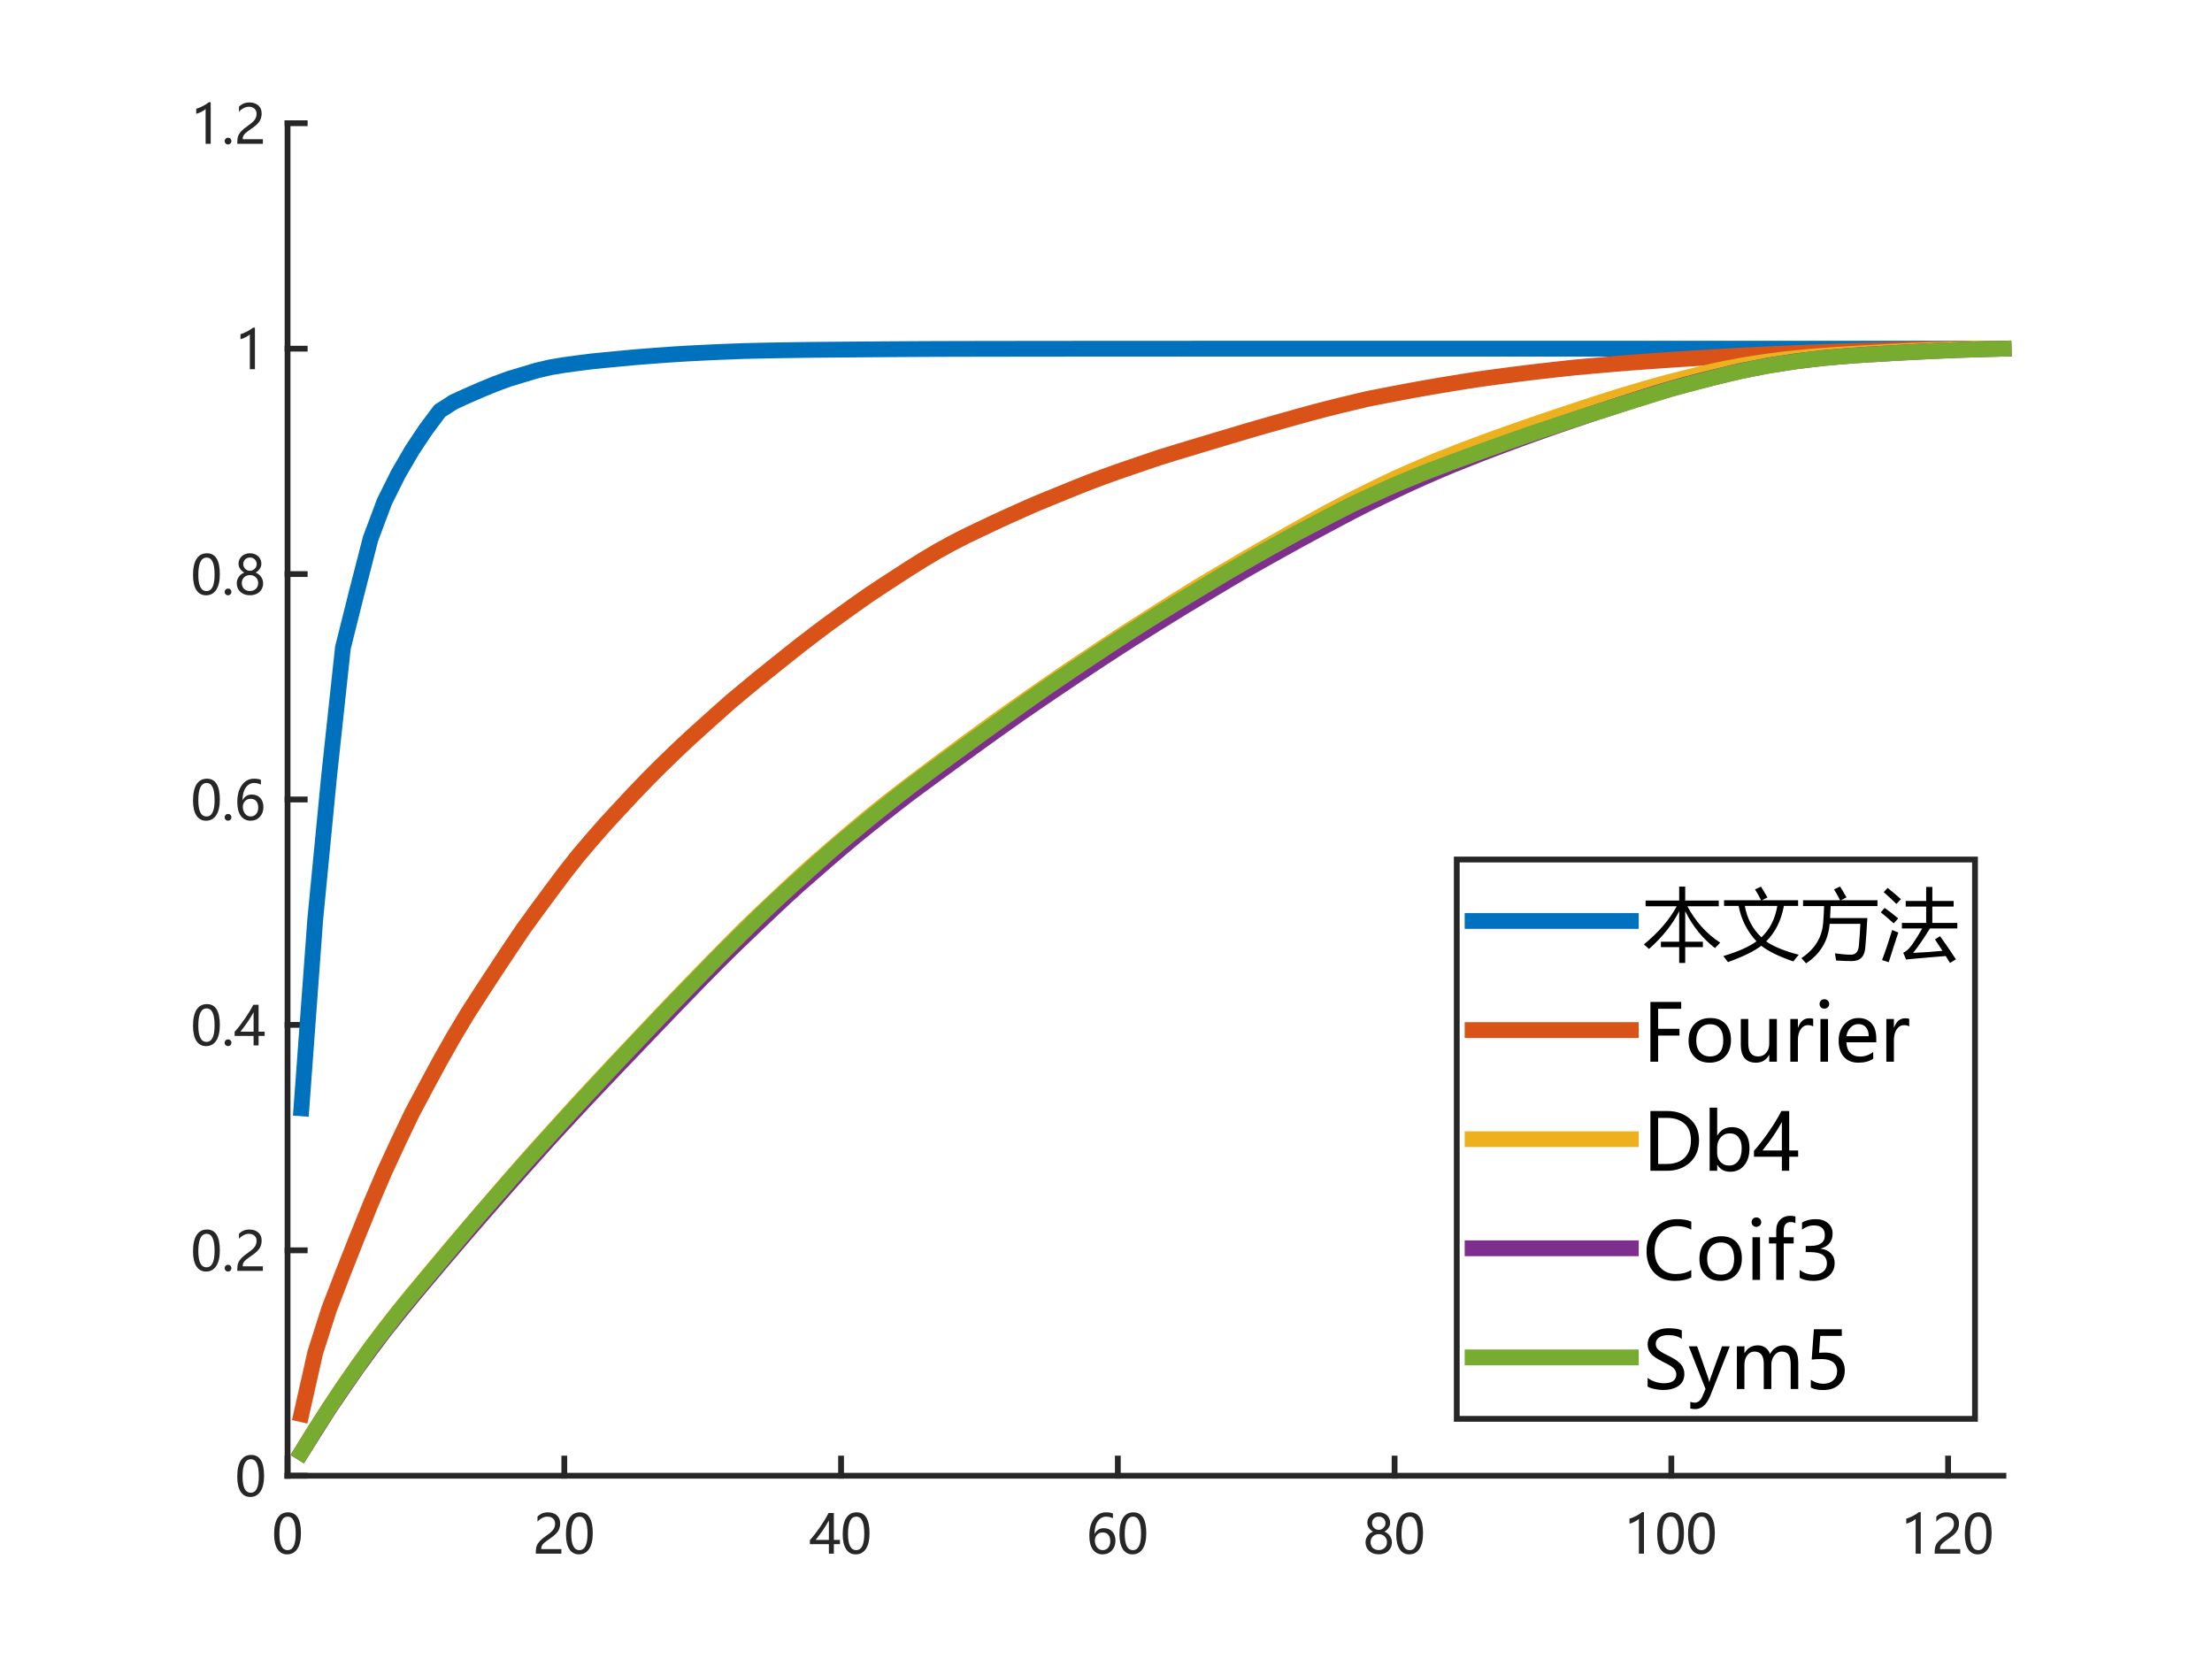 <?xml version="1.0"?>
<!DOCTYPE svg PUBLIC '-//W3C//DTD SVG 1.0//EN'
          'http://www.w3.org/TR/2001/REC-SVG-20010904/DTD/svg10.dtd'>
<svg xmlns:xlink="http://www.w3.org/1999/xlink" style="fill-opacity:1; color-rendering:auto; color-interpolation:auto; text-rendering:auto; stroke:black; stroke-linecap:square; stroke-miterlimit:10; shape-rendering:auto; stroke-opacity:1; fill:black; stroke-dasharray:none; font-weight:normal; stroke-width:1; font-family:'Dialog'; font-style:normal; stroke-linejoin:miter; font-size:12px; stroke-dashoffset:0; image-rendering:auto;" width="700" height="525" xmlns="http://www.w3.org/2000/svg"
><rect width="100%" height="100%" fill="#333333" stroke="none"/><!--Generated by the Batik Graphics2D SVG Generator--><defs id="genericDefs"
  /><g
  ><defs id="defs1"
    ><clipPath clipPathUnits="userSpaceOnUse" id="clipPath1"
      ><path d="M0 0 L700 0 L700 525 L0 525 L0 0 Z"
      /></clipPath
    ></defs
    ><g style="fill:white; stroke:white;"
    ><rect x="0" y="0" width="700" style="clip-path:url(#clipPath1); stroke:none;" height="525"
    /></g
    ><g style="fill:white; text-rendering:optimizeSpeed; color-rendering:optimizeSpeed; image-rendering:optimizeSpeed; shape-rendering:crispEdges; stroke:white; color-interpolation:sRGB;"
    ><rect x="0" width="700" height="525" y="0" style="stroke:none;"
      /><path style="stroke:none;" d="M91 467 L634 467 L634 39 L91 39 Z"
    /></g
    ><g style="fill:rgb(38,38,38); text-rendering:geometricPrecision; image-rendering:optimizeQuality; color-rendering:optimizeQuality; stroke-linejoin:round; stroke:rgb(38,38,38); color-interpolation:linearRGB; stroke-width:1.833;"
    ><line y2="467" style="fill:none;" x1="91" x2="634" y1="467"
      /><line y2="461.57" style="fill:none;" x1="91" x2="91" y1="467"
      /><line y2="461.57" style="fill:none;" x1="178.581" x2="178.581" y1="467"
      /><line y2="461.57" style="fill:none;" x1="266.161" x2="266.161" y1="467"
      /><line y2="461.57" style="fill:none;" x1="353.742" x2="353.742" y1="467"
      /><line y2="461.57" style="fill:none;" x1="441.323" x2="441.323" y1="467"
      /><line y2="461.57" style="fill:none;" x1="528.903" x2="528.903" y1="467"
      /><line y2="461.57" style="fill:none;" x1="616.484" x2="616.484" y1="467"
    /></g
    ><g transform="translate(91,473.667)" style="font-size:16.667px; fill:rgb(38,38,38); text-rendering:geometricPrecision; image-rendering:optimizeQuality; color-rendering:optimizeQuality; font-family:'微软雅黑'; stroke:rgb(38,38,38); color-interpolation:linearRGB;"
    ><path style="stroke:none;" d="M-4.25 11.828 Q-4.25 8.422 -3.117 6.672 Q-1.984 4.922 0.156 4.922 Q4.234 4.922 4.234 11.516 Q4.234 14.766 3.086 16.492 Q1.938 18.219 -0.141 18.219 Q-2.094 18.219 -3.172 16.578 Q-4.25 14.938 -4.25 11.828 ZM-2.578 11.75 Q-2.578 16.875 0.016 16.875 Q2.578 16.875 2.578 11.672 Q2.578 6.281 0.062 6.281 Q-2.578 6.281 -2.578 11.75 Z"
    /></g
    ><g transform="translate(178.581,473.667)" style="font-size:16.667px; fill:rgb(38,38,38); text-rendering:geometricPrecision; image-rendering:optimizeQuality; color-rendering:optimizeQuality; font-family:'微软雅黑'; stroke:rgb(38,38,38); color-interpolation:linearRGB;"
    ><path style="stroke:none;" d="M-2.922 8.516 Q-2.922 7.469 -3.578 6.875 Q-4.234 6.281 -5.359 6.281 Q-6.156 6.281 -6.969 6.688 Q-7.781 7.094 -8.484 7.859 L-8.484 6.281 Q-7.859 5.625 -7.055 5.273 Q-6.25 4.922 -5.172 4.922 Q-3.438 4.922 -2.375 5.859 Q-1.312 6.797 -1.312 8.391 Q-1.312 9.812 -1.961 10.844 Q-2.609 11.875 -4.188 12.969 Q-5.797 14.078 -6.344 14.562 Q-6.891 15.047 -7.102 15.484 Q-7.312 15.922 -7.312 16.562 L-0.922 16.562 L-0.922 18 L-9.016 18 L-9.016 17.359 Q-9.016 16.25 -8.711 15.477 Q-8.406 14.703 -7.711 13.969 Q-7.016 13.234 -5.531 12.203 Q-4.016 11.141 -3.469 10.336 Q-2.922 9.531 -2.922 8.516 ZM0.518 11.828 Q0.518 8.422 1.651 6.672 Q2.783 4.922 4.924 4.922 Q9.002 4.922 9.002 11.516 Q9.002 14.766 7.854 16.492 Q6.705 18.219 4.627 18.219 Q2.674 18.219 1.596 16.578 Q0.518 14.938 0.518 11.828 ZM2.189 11.75 Q2.189 16.875 4.783 16.875 Q7.346 16.875 7.346 11.672 Q7.346 6.281 4.83 6.281 Q2.189 6.281 2.189 11.75 Z"
    /></g
    ><g transform="translate(266.161,473.667)" style="font-size:16.667px; fill:rgb(38,38,38); text-rendering:geometricPrecision; image-rendering:optimizeQuality; color-rendering:optimizeQuality; font-family:'微软雅黑'; stroke:rgb(38,38,38); color-interpolation:linearRGB;"
    ><path style="stroke:none;" d="M-2.281 5.141 L-2.281 13.641 L-0.359 13.641 L-0.359 14.984 L-2.281 14.984 L-2.281 18 L-3.859 18 L-3.859 14.984 L-9.859 14.984 L-9.859 13.703 Q-8.25 11.906 -6.633 9.555 Q-5.016 7.203 -3.969 5.141 L-2.281 5.141 ZM-8.031 13.641 L-3.859 13.641 L-3.859 7.5 Q-4.719 9.062 -5.711 10.516 Q-6.703 11.969 -8.031 13.641 ZM0.518 11.828 Q0.518 8.422 1.651 6.672 Q2.783 4.922 4.924 4.922 Q9.002 4.922 9.002 11.516 Q9.002 14.766 7.854 16.492 Q6.705 18.219 4.627 18.219 Q2.674 18.219 1.596 16.578 Q0.518 14.938 0.518 11.828 ZM2.189 11.75 Q2.189 16.875 4.783 16.875 Q7.346 16.875 7.346 11.672 Q7.346 6.281 4.83 6.281 Q2.189 6.281 2.189 11.75 Z"
    /></g
    ><g transform="translate(353.742,473.667)" style="font-size:16.667px; fill:rgb(38,38,38); text-rendering:geometricPrecision; image-rendering:optimizeQuality; color-rendering:optimizeQuality; font-family:'微软雅黑'; stroke:rgb(38,38,38); color-interpolation:linearRGB;"
    ><path style="stroke:none;" d="M-1.547 6.797 Q-2.547 6.281 -3.656 6.281 Q-5.312 6.281 -6.328 7.734 Q-7.344 9.188 -7.359 11.703 L-7.312 11.703 Q-6.406 9.938 -4.406 9.938 Q-2.734 9.938 -1.742 11.023 Q-0.75 12.109 -0.75 13.906 Q-0.75 15.797 -1.898 17.008 Q-3.047 18.219 -4.828 18.219 Q-6.781 18.219 -7.898 16.688 Q-9.016 15.156 -9.016 12.344 Q-9.016 8.938 -7.555 6.93 Q-6.094 4.922 -3.703 4.922 Q-2.328 4.922 -1.547 5.297 L-1.547 6.797 ZM-7.266 13.797 Q-7.266 15.062 -6.586 15.969 Q-5.906 16.875 -4.781 16.875 Q-3.719 16.875 -3.055 16.094 Q-2.391 15.312 -2.391 14.078 Q-2.391 12.75 -3.023 12.016 Q-3.656 11.281 -4.797 11.281 Q-5.906 11.281 -6.586 12.023 Q-7.266 12.766 -7.266 13.797 ZM0.518 11.828 Q0.518 8.422 1.651 6.672 Q2.783 4.922 4.924 4.922 Q9.002 4.922 9.002 11.516 Q9.002 14.766 7.854 16.492 Q6.705 18.219 4.627 18.219 Q2.674 18.219 1.596 16.578 Q0.518 14.938 0.518 11.828 ZM2.189 11.75 Q2.189 16.875 4.783 16.875 Q7.346 16.875 7.346 11.672 Q7.346 6.281 4.83 6.281 Q2.189 6.281 2.189 11.75 Z"
    /></g
    ><g transform="translate(441.323,473.667)" style="font-size:16.667px; fill:rgb(38,38,38); text-rendering:geometricPrecision; image-rendering:optimizeQuality; color-rendering:optimizeQuality; font-family:'微软雅黑'; stroke:rgb(38,38,38); color-interpolation:linearRGB;"
    ><path style="stroke:none;" d="M-9.188 14.406 Q-9.188 13.297 -8.523 12.359 Q-7.859 11.422 -6.812 11.031 Q-7.656 10.547 -8.141 9.812 Q-8.625 9.078 -8.625 8.219 Q-8.625 7.297 -8.156 6.547 Q-7.688 5.797 -6.859 5.359 Q-6.031 4.922 -5.016 4.922 Q-4 4.922 -3.164 5.352 Q-2.328 5.781 -1.867 6.539 Q-1.406 7.297 -1.406 8.219 Q-1.406 9.062 -1.883 9.805 Q-2.359 10.547 -3.203 11.031 Q-2.156 11.438 -1.5 12.375 Q-0.844 13.312 -0.844 14.406 Q-0.844 15.516 -1.367 16.383 Q-1.891 17.25 -2.852 17.727 Q-3.812 18.203 -5.016 18.203 Q-6.219 18.203 -7.172 17.727 Q-8.125 17.25 -8.656 16.375 Q-9.188 15.5 -9.188 14.406 ZM-7.594 14.344 Q-7.594 15.484 -6.891 16.172 Q-6.188 16.859 -5.016 16.859 Q-3.859 16.859 -3.133 16.156 Q-2.406 15.453 -2.406 14.344 Q-2.406 13.281 -3.141 12.555 Q-3.875 11.828 -5.016 11.828 Q-6.125 11.828 -6.859 12.539 Q-7.594 13.25 -7.594 14.344 ZM-7.125 8.344 Q-7.125 9.203 -6.516 9.828 Q-5.906 10.453 -5.016 10.453 Q-4.141 10.453 -3.508 9.828 Q-2.875 9.203 -2.875 8.344 Q-2.875 7.469 -3.484 6.867 Q-4.094 6.266 -5.016 6.266 Q-5.922 6.266 -6.523 6.859 Q-7.125 7.453 -7.125 8.344 ZM0.518 11.828 Q0.518 8.422 1.651 6.672 Q2.783 4.922 4.924 4.922 Q9.002 4.922 9.002 11.516 Q9.002 14.766 7.854 16.492 Q6.705 18.219 4.627 18.219 Q2.674 18.219 1.596 16.578 Q0.518 14.938 0.518 11.828 ZM2.189 11.75 Q2.189 16.875 4.783 16.875 Q7.346 16.875 7.346 11.672 Q7.346 6.281 4.83 6.281 Q2.189 6.281 2.189 11.75 Z"
    /></g
    ><g transform="translate(528.903,473.667)" style="font-size:16.667px; fill:rgb(38,38,38); text-rendering:geometricPrecision; image-rendering:optimizeQuality; color-rendering:optimizeQuality; font-family:'微软雅黑'; stroke:rgb(38,38,38); color-interpolation:linearRGB;"
    ><path style="stroke:none;" d="M-10.266 18 L-10.266 7 Q-10.656 7.391 -11.562 7.859 Q-12.469 8.328 -13.234 8.516 L-13.234 6.922 Q-12.219 6.641 -11.055 6.023 Q-9.891 5.406 -9.266 4.859 L-8.656 4.859 L-8.656 18 L-10.266 18 ZM-4.482 11.828 Q-4.482 8.422 -3.349 6.672 Q-2.217 4.922 -0.076 4.922 Q4.002 4.922 4.002 11.516 Q4.002 14.766 2.854 16.492 Q1.705 18.219 -0.373 18.219 Q-2.326 18.219 -3.404 16.578 Q-4.482 14.938 -4.482 11.828 ZM-2.811 11.75 Q-2.811 16.875 -0.217 16.875 Q2.346 16.875 2.346 11.672 Q2.346 6.281 -0.17 6.281 Q-2.811 6.281 -2.811 11.75 ZM5.285 11.828 Q5.285 8.422 6.418 6.672 Q7.551 4.922 9.692 4.922 Q13.77 4.922 13.77 11.516 Q13.77 14.766 12.621 16.492 Q11.473 18.219 9.395 18.219 Q7.442 18.219 6.363 16.578 Q5.285 14.938 5.285 11.828 ZM6.957 11.75 Q6.957 16.875 9.551 16.875 Q12.113 16.875 12.113 11.672 Q12.113 6.281 9.598 6.281 Q6.957 6.281 6.957 11.75 Z"
    /></g
    ><g transform="translate(616.484,473.667)" style="font-size:16.667px; fill:rgb(38,38,38); text-rendering:geometricPrecision; image-rendering:optimizeQuality; color-rendering:optimizeQuality; font-family:'微软雅黑'; stroke:rgb(38,38,38); color-interpolation:linearRGB;"
    ><path style="stroke:none;" d="M-10.266 18 L-10.266 7 Q-10.656 7.391 -11.562 7.859 Q-12.469 8.328 -13.234 8.516 L-13.234 6.922 Q-12.219 6.641 -11.055 6.023 Q-9.891 5.406 -9.266 4.859 L-8.656 4.859 L-8.656 18 L-10.266 18 ZM1.846 8.516 Q1.846 7.469 1.19 6.875 Q0.533 6.281 -0.592 6.281 Q-1.389 6.281 -2.201 6.688 Q-3.014 7.094 -3.717 7.859 L-3.717 6.281 Q-3.092 5.625 -2.287 5.273 Q-1.482 4.922 -0.404 4.922 Q1.33 4.922 2.393 5.859 Q3.455 6.797 3.455 8.391 Q3.455 9.812 2.807 10.844 Q2.158 11.875 0.58 12.969 Q-1.029 14.078 -1.576 14.562 Q-2.123 15.047 -2.334 15.484 Q-2.545 15.922 -2.545 16.562 L3.846 16.562 L3.846 18 L-4.248 18 L-4.248 17.359 Q-4.248 16.25 -3.943 15.477 Q-3.639 14.703 -2.943 13.969 Q-2.248 13.234 -0.764 12.203 Q0.752 11.141 1.299 10.336 Q1.846 9.531 1.846 8.516 ZM5.285 11.828 Q5.285 8.422 6.418 6.672 Q7.551 4.922 9.692 4.922 Q13.77 4.922 13.77 11.516 Q13.77 14.766 12.621 16.492 Q11.473 18.219 9.395 18.219 Q7.442 18.219 6.363 16.578 Q5.285 14.938 5.285 11.828 ZM6.957 11.75 Q6.957 16.875 9.551 16.875 Q12.113 16.875 12.113 11.672 Q12.113 6.281 9.598 6.281 Q6.957 6.281 6.957 11.75 Z"
    /></g
    ><g style="fill:rgb(38,38,38); text-rendering:geometricPrecision; image-rendering:optimizeQuality; color-rendering:optimizeQuality; stroke-linejoin:round; stroke:rgb(38,38,38); color-interpolation:linearRGB; stroke-width:1.833;"
    ><line y2="39" style="fill:none;" x1="91" x2="91" y1="467"
      /><line y2="467" style="fill:none;" x1="91" x2="96.43" y1="467"
      /><line y2="395.667" style="fill:none;" x1="91" x2="96.43" y1="395.667"
      /><line y2="324.333" style="fill:none;" x1="91" x2="96.43" y1="324.333"
      /><line y2="253" style="fill:none;" x1="91" x2="96.43" y1="253"
      /><line y2="181.667" style="fill:none;" x1="91" x2="96.43" y1="181.667"
      /><line y2="110.333" style="fill:none;" x1="91" x2="96.43" y1="110.333"
      /><line y2="39" style="fill:none;" x1="91" x2="96.43" y1="39"
    /></g
    ><g transform="translate(84.333,467)" style="font-size:16.667px; fill:rgb(38,38,38); text-rendering:geometricPrecision; image-rendering:optimizeQuality; color-rendering:optimizeQuality; font-family:'微软雅黑'; stroke:rgb(38,38,38); color-interpolation:linearRGB;"
    ><path style="stroke:none;" d="M-9.25 0.328 Q-9.25 -3.078 -8.117 -4.828 Q-6.984 -6.578 -4.844 -6.578 Q-0.766 -6.578 -0.766 0.016 Q-0.766 3.266 -1.914 4.992 Q-3.062 6.719 -5.141 6.719 Q-7.094 6.719 -8.172 5.078 Q-9.25 3.438 -9.25 0.328 ZM-7.578 0.25 Q-7.578 5.375 -4.984 5.375 Q-2.422 5.375 -2.422 0.172 Q-2.422 -5.219 -4.938 -5.219 Q-7.578 -5.219 -7.578 0.25 Z"
    /></g
    ><g transform="translate(84.333,395.667)" style="font-size:16.667px; fill:rgb(38,38,38); text-rendering:geometricPrecision; image-rendering:optimizeQuality; color-rendering:optimizeQuality; font-family:'微软雅黑'; stroke:rgb(38,38,38); color-interpolation:linearRGB;"
    ><path style="stroke:none;" d="M-23.25 0.328 Q-23.25 -3.078 -22.117 -4.828 Q-20.984 -6.578 -18.844 -6.578 Q-14.766 -6.578 -14.766 0.016 Q-14.766 3.266 -15.914 4.992 Q-17.062 6.719 -19.141 6.719 Q-21.094 6.719 -22.172 5.078 Q-23.25 3.438 -23.25 0.328 ZM-21.578 0.25 Q-21.578 5.375 -18.984 5.375 Q-16.422 5.375 -16.422 0.172 Q-16.422 -5.219 -18.938 -5.219 Q-21.578 -5.219 -21.578 0.25 ZM-13.248 5.641 Q-13.248 5.203 -12.935 4.891 Q-12.623 4.578 -12.17 4.578 Q-11.701 4.578 -11.396 4.891 Q-11.092 5.203 -11.092 5.641 Q-11.092 6.078 -11.396 6.391 Q-11.701 6.703 -12.185 6.703 Q-12.639 6.703 -12.943 6.391 Q-13.248 6.078 -13.248 5.641 ZM-3.145 -2.984 Q-3.145 -4.031 -3.801 -4.625 Q-4.457 -5.219 -5.582 -5.219 Q-6.379 -5.219 -7.192 -4.812 Q-8.004 -4.406 -8.707 -3.641 L-8.707 -5.219 Q-8.082 -5.875 -7.277 -6.227 Q-6.473 -6.578 -5.395 -6.578 Q-3.66 -6.578 -2.598 -5.641 Q-1.535 -4.703 -1.535 -3.109 Q-1.535 -1.688 -2.184 -0.656 Q-2.832 0.375 -4.41 1.469 Q-6.02 2.578 -6.567 3.062 Q-7.113 3.547 -7.324 3.984 Q-7.535 4.422 -7.535 5.062 L-1.145 5.062 L-1.145 6.5 L-9.238 6.5 L-9.238 5.859 Q-9.238 4.75 -8.934 3.977 Q-8.629 3.203 -7.934 2.469 Q-7.238 1.734 -5.754 0.703 Q-4.238 -0.359 -3.692 -1.164 Q-3.145 -1.969 -3.145 -2.984 Z"
    /></g
    ><g transform="translate(84.333,324.333)" style="font-size:16.667px; fill:rgb(38,38,38); text-rendering:geometricPrecision; image-rendering:optimizeQuality; color-rendering:optimizeQuality; font-family:'微软雅黑'; stroke:rgb(38,38,38); color-interpolation:linearRGB;"
    ><path style="stroke:none;" d="M-23.25 0.328 Q-23.25 -3.078 -22.117 -4.828 Q-20.984 -6.578 -18.844 -6.578 Q-14.766 -6.578 -14.766 0.016 Q-14.766 3.266 -15.914 4.992 Q-17.062 6.719 -19.141 6.719 Q-21.094 6.719 -22.172 5.078 Q-23.25 3.438 -23.25 0.328 ZM-21.578 0.25 Q-21.578 5.375 -18.984 5.375 Q-16.422 5.375 -16.422 0.172 Q-16.422 -5.219 -18.938 -5.219 Q-21.578 -5.219 -21.578 0.25 ZM-13.248 5.641 Q-13.248 5.203 -12.935 4.891 Q-12.623 4.578 -12.17 4.578 Q-11.701 4.578 -11.396 4.891 Q-11.092 5.203 -11.092 5.641 Q-11.092 6.078 -11.396 6.391 Q-11.701 6.703 -12.185 6.703 Q-12.639 6.703 -12.943 6.391 Q-13.248 6.078 -13.248 5.641 ZM-2.504 -6.359 L-2.504 2.141 L-0.582 2.141 L-0.582 3.484 L-2.504 3.484 L-2.504 6.5 L-4.082 6.5 L-4.082 3.484 L-10.082 3.484 L-10.082 2.203 Q-8.473 0.406 -6.856 -1.945 Q-5.238 -4.297 -4.192 -6.359 L-2.504 -6.359 ZM-8.254 2.141 L-4.082 2.141 L-4.082 -4 Q-4.942 -2.438 -5.934 -0.984 Q-6.926 0.469 -8.254 2.141 Z"
    /></g
    ><g transform="translate(84.333,253)" style="font-size:16.667px; fill:rgb(38,38,38); text-rendering:geometricPrecision; image-rendering:optimizeQuality; color-rendering:optimizeQuality; font-family:'微软雅黑'; stroke:rgb(38,38,38); color-interpolation:linearRGB;"
    ><path style="stroke:none;" d="M-23.25 0.328 Q-23.25 -3.078 -22.117 -4.828 Q-20.984 -6.578 -18.844 -6.578 Q-14.766 -6.578 -14.766 0.016 Q-14.766 3.266 -15.914 4.992 Q-17.062 6.719 -19.141 6.719 Q-21.094 6.719 -22.172 5.078 Q-23.25 3.438 -23.25 0.328 ZM-21.578 0.25 Q-21.578 5.375 -18.984 5.375 Q-16.422 5.375 -16.422 0.172 Q-16.422 -5.219 -18.938 -5.219 Q-21.578 -5.219 -21.578 0.25 ZM-13.248 5.641 Q-13.248 5.203 -12.935 4.891 Q-12.623 4.578 -12.17 4.578 Q-11.701 4.578 -11.396 4.891 Q-11.092 5.203 -11.092 5.641 Q-11.092 6.078 -11.396 6.391 Q-11.701 6.703 -12.185 6.703 Q-12.639 6.703 -12.943 6.391 Q-13.248 6.078 -13.248 5.641 ZM-1.77 -4.703 Q-2.77 -5.219 -3.879 -5.219 Q-5.535 -5.219 -6.551 -3.766 Q-7.567 -2.312 -7.582 0.203 L-7.535 0.203 Q-6.629 -1.562 -4.629 -1.562 Q-2.957 -1.562 -1.965 -0.477 Q-0.973 0.609 -0.973 2.406 Q-0.973 4.297 -2.121 5.508 Q-3.27 6.719 -5.051 6.719 Q-7.004 6.719 -8.121 5.188 Q-9.238 3.656 -9.238 0.844 Q-9.238 -2.562 -7.777 -4.57 Q-6.317 -6.578 -3.926 -6.578 Q-2.551 -6.578 -1.77 -6.203 L-1.77 -4.703 ZM-7.488 2.297 Q-7.488 3.562 -6.809 4.469 Q-6.129 5.375 -5.004 5.375 Q-3.942 5.375 -3.277 4.594 Q-2.613 3.812 -2.613 2.578 Q-2.613 1.25 -3.246 0.516 Q-3.879 -0.219 -5.02 -0.219 Q-6.129 -0.219 -6.809 0.523 Q-7.488 1.266 -7.488 2.297 Z"
    /></g
    ><g transform="translate(84.333,181.667)" style="font-size:16.667px; fill:rgb(38,38,38); text-rendering:geometricPrecision; image-rendering:optimizeQuality; color-rendering:optimizeQuality; font-family:'微软雅黑'; stroke:rgb(38,38,38); color-interpolation:linearRGB;"
    ><path style="stroke:none;" d="M-23.25 0.328 Q-23.25 -3.078 -22.117 -4.828 Q-20.984 -6.578 -18.844 -6.578 Q-14.766 -6.578 -14.766 0.016 Q-14.766 3.266 -15.914 4.992 Q-17.062 6.719 -19.141 6.719 Q-21.094 6.719 -22.172 5.078 Q-23.25 3.438 -23.25 0.328 ZM-21.578 0.25 Q-21.578 5.375 -18.984 5.375 Q-16.422 5.375 -16.422 0.172 Q-16.422 -5.219 -18.938 -5.219 Q-21.578 -5.219 -21.578 0.25 ZM-13.248 5.641 Q-13.248 5.203 -12.935 4.891 Q-12.623 4.578 -12.17 4.578 Q-11.701 4.578 -11.396 4.891 Q-11.092 5.203 -11.092 5.641 Q-11.092 6.078 -11.396 6.391 Q-11.701 6.703 -12.185 6.703 Q-12.639 6.703 -12.943 6.391 Q-13.248 6.078 -13.248 5.641 ZM-9.41 2.906 Q-9.41 1.797 -8.746 0.859 Q-8.082 -0.078 -7.035 -0.469 Q-7.879 -0.953 -8.363 -1.688 Q-8.848 -2.422 -8.848 -3.281 Q-8.848 -4.203 -8.379 -4.953 Q-7.91 -5.703 -7.082 -6.141 Q-6.254 -6.578 -5.238 -6.578 Q-4.223 -6.578 -3.387 -6.148 Q-2.551 -5.719 -2.09 -4.961 Q-1.629 -4.203 -1.629 -3.281 Q-1.629 -2.438 -2.106 -1.695 Q-2.582 -0.953 -3.426 -0.469 Q-2.379 -0.062 -1.723 0.875 Q-1.067 1.812 -1.067 2.906 Q-1.067 4.016 -1.59 4.883 Q-2.113 5.75 -3.074 6.227 Q-4.035 6.703 -5.238 6.703 Q-6.442 6.703 -7.395 6.227 Q-8.348 5.75 -8.879 4.875 Q-9.41 4 -9.41 2.906 ZM-7.817 2.844 Q-7.817 3.984 -7.113 4.672 Q-6.41 5.359 -5.238 5.359 Q-4.082 5.359 -3.356 4.656 Q-2.629 3.953 -2.629 2.844 Q-2.629 1.781 -3.363 1.055 Q-4.098 0.328 -5.238 0.328 Q-6.348 0.328 -7.082 1.039 Q-7.817 1.75 -7.817 2.844 ZM-7.348 -3.156 Q-7.348 -2.297 -6.738 -1.672 Q-6.129 -1.047 -5.238 -1.047 Q-4.363 -1.047 -3.731 -1.672 Q-3.098 -2.297 -3.098 -3.156 Q-3.098 -4.031 -3.707 -4.633 Q-4.317 -5.234 -5.238 -5.234 Q-6.145 -5.234 -6.746 -4.641 Q-7.348 -4.047 -7.348 -3.156 Z"
    /></g
    ><g transform="translate(84.333,110.333)" style="font-size:16.667px; fill:rgb(38,38,38); text-rendering:geometricPrecision; image-rendering:optimizeQuality; color-rendering:optimizeQuality; font-family:'微软雅黑'; stroke:rgb(38,38,38); color-interpolation:linearRGB;"
    ><path style="stroke:none;" d="M-5.266 6.5 L-5.266 -4.5 Q-5.656 -4.109 -6.562 -3.641 Q-7.469 -3.172 -8.234 -2.984 L-8.234 -4.578 Q-7.219 -4.859 -6.055 -5.477 Q-4.891 -6.094 -4.266 -6.641 L-3.656 -6.641 L-3.656 6.5 L-5.266 6.5 Z"
    /></g
    ><g transform="translate(84.333,39)" style="font-size:16.667px; fill:rgb(38,38,38); text-rendering:geometricPrecision; image-rendering:optimizeQuality; color-rendering:optimizeQuality; font-family:'微软雅黑'; stroke:rgb(38,38,38); color-interpolation:linearRGB;"
    ><path style="stroke:none;" d="M-19.266 6.5 L-19.266 -4.5 Q-19.656 -4.109 -20.562 -3.641 Q-21.469 -3.172 -22.234 -2.984 L-22.234 -4.578 Q-21.219 -4.859 -20.055 -5.477 Q-18.891 -6.094 -18.266 -6.641 L-17.656 -6.641 L-17.656 6.5 L-19.266 6.5 ZM-13.248 5.641 Q-13.248 5.203 -12.935 4.891 Q-12.623 4.578 -12.17 4.578 Q-11.701 4.578 -11.396 4.891 Q-11.092 5.203 -11.092 5.641 Q-11.092 6.078 -11.396 6.391 Q-11.701 6.703 -12.185 6.703 Q-12.639 6.703 -12.943 6.391 Q-13.248 6.078 -13.248 5.641 ZM-3.145 -2.984 Q-3.145 -4.031 -3.801 -4.625 Q-4.457 -5.219 -5.582 -5.219 Q-6.379 -5.219 -7.192 -4.812 Q-8.004 -4.406 -8.707 -3.641 L-8.707 -5.219 Q-8.082 -5.875 -7.277 -6.227 Q-6.473 -6.578 -5.395 -6.578 Q-3.66 -6.578 -2.598 -5.641 Q-1.535 -4.703 -1.535 -3.109 Q-1.535 -1.688 -2.184 -0.656 Q-2.832 0.375 -4.41 1.469 Q-6.02 2.578 -6.567 3.062 Q-7.113 3.547 -7.324 3.984 Q-7.535 4.422 -7.535 5.062 L-1.145 5.062 L-1.145 6.5 L-9.238 6.5 L-9.238 5.859 Q-9.238 4.75 -8.934 3.977 Q-8.629 3.203 -7.934 2.469 Q-7.238 1.734 -5.754 0.703 Q-4.238 -0.359 -3.692 -1.164 Q-3.145 -1.969 -3.145 -2.984 Z"
    /></g
    ><g style="stroke-linecap:butt; fill:rgb(0,114,189); text-rendering:geometricPrecision; image-rendering:optimizeQuality; color-rendering:optimizeQuality; stroke-linejoin:round; stroke:rgb(0,114,189); color-interpolation:linearRGB; stroke-width:5;"
    ><path d="M95.379 350.732 L99.758 290.968 L104.137 245.691 L108.516 204.986 L112.895 187.478 L117.274 170.454 L121.653 158.765 L126.032 149.967 L130.411 142.451 L134.79 135.863 L139.169 130.025 L143.548 127.207 L147.927 125.208 L152.306 123.301 L156.685 121.506 L161.065 119.895 L165.444 118.57 L169.823 117.258 L174.202 116.231 L178.581 115.501 L182.96 114.913 L187.339 114.356 L191.718 113.924 L196.097 113.507 L200.476 113.097 L204.855 112.744 L209.234 112.419 L213.613 112.107 L217.992 111.85 L222.371 111.625 L226.75 111.419 L231.129 111.251 L235.508 111.083 L239.887 110.986 L244.266 110.895 L248.645 110.822 L253.024 110.763 L257.403 110.707 L261.782 110.669 L266.161 110.632 L270.54 110.596 L274.919 110.563 L279.298 110.531 L283.677 110.499 L288.057 110.474 L292.435 110.449 L296.815 110.43 L301.193 110.418 L305.573 110.408 L309.952 110.401 L314.331 110.395 L318.71 110.388 L323.089 110.382 L327.468 110.377 L331.847 110.372 L336.226 110.368 L340.605 110.365 L344.984 110.363 L349.363 110.36 L353.742 110.358 L358.121 110.355 L362.5 110.353 L366.879 110.351 L371.258 110.349 L375.637 110.347 L380.016 110.346 L384.395 110.344 L388.774 110.343 L393.153 110.341 L397.532 110.34 L401.911 110.338 L406.29 110.337 L410.669 110.336 L415.048 110.335 L419.427 110.335 L423.807 110.334 L428.185 110.334 L432.565 110.334 L436.943 110.334 L441.323 110.334 L445.702 110.334 L450.081 110.334 L454.46 110.334 L458.839 110.334 L463.218 110.334 L467.597 110.333 L471.976 110.333 L476.355 110.333 L480.734 110.333 L485.113 110.333 L489.492 110.333 L493.871 110.333 L498.25 110.333 L502.629 110.333 L507.008 110.333 L511.387 110.333 L515.766 110.333 L520.145 110.333 L524.524 110.333 L528.903 110.333 L533.282 110.333 L537.661 110.333 L542.04 110.333 L546.419 110.333 L550.798 110.333 L555.177 110.333 L559.557 110.333 L563.936 110.333 L568.314 110.333 L572.693 110.333 L577.073 110.333 L581.452 110.333 L585.831 110.333 L590.21 110.333 L594.589 110.333 L598.968 110.333 L603.347 110.333 L607.726 110.333 L612.105 110.333 L616.484 110.333 L620.863 110.333 L625.242 110.333 L629.621 110.333 L634 110.333" style="fill:none; fill-rule:evenodd;"
      /><path d="M95.379 447.506 L99.758 428.069 L104.137 414.322 L108.516 402.925 L112.895 391.864 L117.274 381.073 L121.653 370.841 L126.032 361.373 L130.411 352.217 L134.79 343.982 L139.169 335.86 L143.548 328.125 L147.927 320.816 L152.306 314.004 L156.685 307.318 L161.065 300.699 L165.444 294.181 L169.823 288.141 L174.202 282.213 L178.581 276.362 L182.96 270.798 L187.339 265.648 L191.718 260.666 L196.097 255.92 L200.476 251.224 L204.855 246.661 L209.234 242.27 L213.613 238.029 L217.992 233.908 L222.371 229.934 L226.75 226.016 L231.129 222.118 L235.508 218.459 L239.887 214.832 L244.266 211.313 L248.645 207.812 L253.024 204.327 L257.403 200.969 L261.782 197.675 L266.161 194.503 L270.54 191.357 L274.919 188.279 L279.298 185.366 L283.677 182.519 L288.057 179.682 L292.435 176.956 L296.815 174.355 L301.193 171.949 L305.573 169.696 L309.952 167.597 L314.331 165.519 L318.71 163.498 L323.089 161.531 L327.468 159.594 L331.847 157.786 L336.226 155.999 L340.605 154.217 L344.984 152.483 L349.363 150.851 L353.742 149.276 L358.121 147.773 L362.5 146.277 L366.879 144.781 L371.258 143.435 L375.637 142.105 L380.016 140.785 L384.395 139.465 L388.774 138.156 L393.153 136.853 L397.532 135.551 L401.911 134.31 L406.29 133.074 L410.669 131.841 L415.048 130.632 L419.427 129.484 L423.807 128.384 L428.185 127.33 L432.565 126.289 L436.943 125.424 L441.323 124.572 L445.702 123.746 L450.081 122.952 L454.46 122.186 L458.839 121.458 L463.218 120.744 L467.597 120.064 L471.976 119.459 L476.355 118.873 L480.734 118.308 L485.113 117.77 L489.492 117.266 L493.871 116.777 L498.25 116.299 L502.629 115.9 L507.008 115.512 L511.387 115.136 L515.766 114.789 L520.145 114.465 L524.524 114.147 L528.903 113.85 L533.282 113.569 L537.661 113.293 L542.04 113.022 L546.419 112.777 L550.798 112.535 L555.177 112.319 L559.557 112.107 L563.936 111.916 L568.314 111.727 L572.693 111.546 L577.073 111.379 L581.452 111.229 L585.831 111.085 L590.21 110.945 L594.589 110.832 L598.968 110.729 L603.347 110.634 L607.726 110.541 L612.105 110.477 L616.484 110.422 L620.863 110.374 L625.242 110.353 L629.621 110.341 L634 110.333" style="fill:none; fill-rule:evenodd; stroke:rgb(217,83,25);"
      /><path d="M95.379 459.568 L99.758 452.472 L104.137 445.56 L108.516 439.028 L112.895 432.605 L117.274 426.601 L121.653 420.668 L126.032 415.147 L130.411 409.689 L134.79 404.412 L139.169 399.179 L143.548 393.979 L147.927 388.845 L152.306 383.727 L156.685 378.63 L161.065 373.538 L165.444 368.543 L169.823 363.572 L174.202 358.72 L178.581 353.876 L182.96 349.053 L187.339 344.337 L191.718 339.646 L196.097 334.962 L200.476 330.321 L204.855 325.683 L209.234 321.049 L213.613 316.458 L217.992 311.911 L222.371 307.419 L226.75 302.935 L231.129 298.48 L235.508 294.097 L239.887 289.869 L244.266 285.735 L248.645 281.619 L253.024 277.534 L257.403 273.583 L261.782 269.774 L266.161 265.99 L270.54 262.287 L274.919 258.634 L279.298 255.086 L283.677 251.646 L288.057 248.29 L292.435 244.983 L296.815 241.69 L301.193 238.446 L305.573 235.21 L309.952 232.005 L314.331 228.827 L318.71 225.7 L323.089 222.597 L327.468 219.536 L331.847 216.496 L336.226 213.477 L340.605 210.53 L344.984 207.599 L349.363 204.672 L353.742 201.782 L358.121 198.941 L362.5 196.149 L366.879 193.363 L371.258 190.59 L375.637 187.838 L380.016 185.156 L384.395 182.549 L388.774 179.972 L393.153 177.396 L397.532 174.858 L401.911 172.367 L406.29 169.878 L410.669 167.41 L415.048 164.953 L419.427 162.526 L423.807 160.199 L428.185 157.922 L432.565 155.739 L436.943 153.581 L441.323 151.489 L445.702 149.544 L450.081 147.651 L454.46 145.799 L458.839 144.07 L463.218 142.348 L467.597 140.71 L471.976 139.099 L476.355 137.525 L480.734 135.989 L485.113 134.459 L489.492 132.965 L493.871 131.489 L498.25 130.03 L502.629 128.586 L507.008 127.16 L511.387 125.762 L515.766 124.447 L520.145 123.14 L524.524 121.892 L528.903 120.727 L533.282 119.612 L537.661 118.524 L542.04 117.499 L546.419 116.586 L550.798 115.764 L555.177 115.032 L559.557 114.388 L563.936 113.825 L568.314 113.341 L572.693 112.923 L577.073 112.578 L581.452 112.272 L585.831 112.014 L590.21 111.764 L594.589 111.526 L598.968 111.291 L603.347 111.079 L607.726 110.89 L612.105 110.723 L616.484 110.582 L620.863 110.454 L625.242 110.334 L629.621 110.333 L634 110.333" style="fill:none; fill-rule:evenodd; stroke:rgb(237,177,32);"
      /><path d="M95.379 459.651 L99.758 452.695 L104.137 445.821 L108.516 439.36 L112.895 433.041 L117.274 427.064 L121.653 421.256 L126.032 415.751 L130.411 410.408 L134.79 405.193 L139.169 399.995 L143.548 394.866 L147.927 389.753 L152.306 384.709 L156.685 379.704 L161.065 374.703 L165.444 369.77 L169.823 364.885 L174.202 360.01 L178.581 355.279 L182.96 350.552 L187.339 345.88 L191.718 341.268 L196.097 336.67 L200.476 332.087 L204.855 327.507 L209.234 322.935 L213.613 318.365 L217.992 313.842 L222.371 309.332 L226.75 304.903 L231.129 300.55 L235.508 296.297 L239.887 292.128 L244.266 287.96 L248.645 283.847 L253.024 279.882 L257.403 276.051 L261.782 272.23 L266.161 268.475 L270.54 264.777 L274.919 261.241 L279.298 257.761 L283.677 254.32 L288.057 250.959 L292.435 247.717 L296.815 244.511 L301.193 241.32 L305.573 238.133 L309.952 234.954 L314.331 231.809 L318.71 228.698 L323.089 225.599 L327.468 222.589 L331.847 219.605 L336.226 216.651 L340.605 213.71 L344.984 210.789 L349.363 207.902 L353.742 205.057 L358.121 202.238 L362.5 199.487 L366.879 196.75 L371.258 194.059 L375.637 191.372 L380.016 188.744 L384.395 186.125 L388.774 183.513 L393.153 180.927 L397.532 178.428 L401.911 175.969 L406.29 173.528 L410.669 171.103 L415.048 168.731 L419.427 166.371 L423.807 164.034 L428.185 161.741 L432.565 159.494 L436.943 157.375 L441.323 155.277 L445.702 153.222 L450.081 151.243 L454.46 149.329 L458.839 147.464 L463.218 145.706 L467.597 143.962 L471.976 142.27 L476.355 140.627 L480.734 139.012 L485.113 137.414 L489.492 135.855 L493.871 134.323 L498.25 132.833 L502.629 131.349 L507.008 129.899 L511.387 128.478 L515.766 127.061 L520.145 125.654 L524.524 124.274 L528.903 122.98 L533.282 121.746 L537.661 120.594 L542.04 119.504 L546.419 118.439 L550.798 117.401 L555.177 116.543 L559.557 115.685 L563.936 115.004 L568.314 114.327 L572.693 113.808 L577.073 113.294 L581.452 112.911 L585.831 112.539 L590.21 112.259 L594.589 112.001 L598.968 111.746 L603.347 111.502 L607.726 111.279 L612.105 111.067 L616.484 110.888 L620.863 110.716 L625.242 110.583 L629.621 110.451 L634 110.333" style="fill:none; fill-rule:evenodd; stroke:rgb(126,47,142);"
      /><path d="M95.379 459.615 L99.758 452.469 L104.137 445.698 L108.516 439.012 L112.895 432.81 L117.274 426.611 L121.653 420.891 L126.032 415.189 L130.411 409.88 L134.79 404.63 L139.169 399.38 L143.548 394.149 L147.927 388.933 L152.306 383.803 L156.685 378.763 L161.065 373.75 L165.444 368.761 L169.823 363.885 L174.202 359.032 L178.581 354.211 L182.96 349.417 L187.339 344.69 L191.718 339.973 L196.097 335.285 L200.476 330.651 L204.855 326.034 L209.234 321.434 L213.613 316.844 L217.992 312.33 L222.371 307.826 L226.75 303.322 L231.129 298.967 L235.508 294.637 L239.887 290.312 L244.266 286.118 L248.645 282.055 L253.024 278.078 L257.403 274.147 L261.782 270.236 L266.161 266.465 L270.54 262.819 L274.919 259.189 L279.298 255.663 L283.677 252.192 L288.057 248.802 L292.435 245.512 L296.815 242.276 L301.193 239.051 L305.573 235.857 L309.952 232.681 L314.331 229.513 L318.71 226.373 L323.089 223.236 L327.468 220.16 L331.847 217.092 L336.226 214.133 L340.605 211.174 L344.984 208.224 L349.363 205.332 L353.742 202.447 L358.121 199.621 L362.5 196.835 L366.879 194.108 L371.258 191.419 L375.637 188.749 L380.016 186.113 L384.395 183.479 L388.774 180.86 L393.153 178.334 L397.532 175.821 L401.911 173.353 L406.29 170.93 L410.669 168.523 L415.048 166.233 L419.427 163.952 L423.807 161.674 L428.185 159.456 L432.565 157.417 L436.943 155.418 L441.323 153.446 L445.702 151.632 L450.081 149.825 L454.46 148.143 L458.839 146.474 L463.218 144.861 L467.597 143.271 L471.976 141.689 L476.355 140.117 L480.734 138.592 L485.113 137.077 L489.492 135.601 L493.871 134.157 L498.25 132.733 L502.629 131.313 L507.008 129.915 L511.387 128.524 L515.766 127.138 L520.145 125.773 L524.524 124.41 L528.903 123.068 L533.282 121.877 L537.661 120.727 L542.04 119.579 L546.419 118.496 L550.798 117.499 L555.177 116.565 L559.557 115.758 L563.936 115.014 L568.314 114.384 L572.693 113.811 L577.073 113.336 L581.452 112.916 L585.831 112.567 L590.21 112.272 L594.589 112.011 L598.968 111.753 L603.347 111.523 L607.726 111.302 L612.105 111.087 L616.484 110.883 L620.863 110.727 L625.242 110.58 L629.621 110.455 L634 110.333" style="fill:none; fill-rule:evenodd; stroke:rgb(119,172,48);"
    /></g
    ><g style="fill:white; text-rendering:optimizeSpeed; color-rendering:optimizeSpeed; image-rendering:optimizeSpeed; shape-rendering:crispEdges; stroke:white; color-interpolation:sRGB;"
    ><path style="stroke:none;" d="M625 449 L625 272 L461 272 L461 449 Z"
    /></g
    ><g transform="translate(519.84,291.445)" style="font-size:25px; text-rendering:geometricPrecision; color-rendering:optimizeQuality; image-rendering:optimizeQuality; font-family:'微软雅黑'; color-interpolation:linearRGB;"
    ><path style="stroke:none;" d="M24.531 6.859 Q23.906 7.5 22.875 8.578 Q16.969 4.016 13.453 -3.094 L13.453 6.562 L19.047 6.562 L19.047 8.281 L13.453 8.281 L13.453 13.281 L11.547 13.281 L11.547 8.281 L5.766 8.281 L5.766 6.562 L11.547 6.562 L11.547 -3.094 Q8.438 3.109 2 8.859 Q1.047 7.969 0.391 7.406 Q7.344 1.703 10.781 -4.656 L0.922 -4.656 L0.922 -6.469 L11.547 -6.469 L11.547 -10.859 L13.453 -10.859 L13.453 -6.469 L24.078 -6.469 L24.078 -4.656 L14.141 -4.656 Q18.031 2.641 24.531 6.859 ZM25.75 -6.562 L37.469 -6.562 Q36.25 -8.906 35.547 -9.984 L37.422 -10.859 Q38.109 -9.812 39.484 -7.438 L37.719 -6.562 L49.188 -6.562 L49.188 -4.766 L44.688 -4.766 Q43.391 2.219 39.078 6.453 Q42.328 8.812 49.391 10.703 Q48.266 11.969 47.688 12.812 Q40.797 10.438 37.516 7.844 Q34.219 10.406 26.984 13.016 Q26.344 12.156 25.516 11.109 Q32.5 9.016 36.016 6.438 Q31.562 1.672 30.359 -4.766 L25.75 -4.766 L25.75 -6.562 ZM42.609 -4.766 L32.312 -4.766 Q33.406 1.25 37.562 5.172 Q41.531 1.484 42.609 -4.766 ZM50.75 -6.562 L62.469 -6.562 Q61.25 -8.906 60.547 -9.984 L62.453 -10.891 Q63.141 -9.844 64.5 -7.469 L62.719 -6.562 L74.297 -6.562 L74.297 -4.703 L59.484 -4.703 Q59.406 -2.484 59.297 -0.922 L71.094 -0.922 Q70.797 4.375 70.453 8.281 Q70.188 12.703 66.156 12.703 Q64.312 12.703 61.203 12.5 Q61.078 11.578 60.844 10.25 Q63.938 10.672 65.875 10.672 Q68.109 10.672 68.391 8.016 Q68.672 5.109 68.891 0.906 L59.172 0.906 Q58.484 8.969 51.703 13.406 Q51.047 12.625 50.219 11.75 Q56.672 7.5 57.125 0.375 Q57.297 -1.562 57.406 -4.703 L50.75 -4.703 L50.75 -6.562 ZM94.094 4.812 Q96.438 8.016 99.141 12.156 Q98.172 12.719 97.234 13.281 Q96.562 12.156 95.906 11.094 Q87.891 11.75 83.344 12.188 L82.453 10.062 Q83.984 9.375 85.453 7.203 Q87.062 4.906 88.438 2.375 L82.031 2.375 L82.031 0.609 L89.703 0.609 L89.703 -4.562 L83.234 -4.562 L83.234 -6.328 L89.703 -6.328 L89.703 -10.781 L91.656 -10.781 L91.656 -6.328 L98.406 -6.328 L98.406 -4.562 L91.656 -4.562 L91.656 0.609 L99.562 0.609 L99.562 2.375 L90.891 2.375 Q88.172 6.844 85.578 10.109 Q90.219 9.891 94.875 9.453 Q93.609 7.484 92.484 5.844 L94.094 4.812 ZM78.953 2.859 Q79.859 3.25 80.891 3.672 Q79.156 8.859 77.859 13.062 L75.75 12.359 Q77.375 8.062 78.953 2.859 ZM76.562 -4.141 Q78.391 -2.859 80.859 -0.828 Q79.953 0.203 79.438 0.766 Q76.688 -1.703 75.344 -2.734 L76.562 -4.141 ZM77.516 -10.469 Q79.469 -8.906 81.719 -6.906 Q80.891 -6.047 80.281 -5.391 Q78.031 -7.609 76.266 -9.125 L77.516 -10.469 Z"
    /></g
    ><g style="stroke-linecap:butt; fill:rgb(0,114,189); text-rendering:geometricPrecision; image-rendering:optimizeQuality; color-rendering:optimizeQuality; stroke-linejoin:round; stroke:rgb(0,114,189); color-interpolation:linearRGB; stroke-width:5;"
    ><line y2="291.445" style="fill:none;" x1="466.008" x2="516.084" y1="291.445"
    /></g
    ><g transform="translate(519.84,325.973)" style="font-size:25px; text-rendering:geometricPrecision; color-rendering:optimizeQuality; image-rendering:optimizeQuality; font-family:'微软雅黑'; color-interpolation:linearRGB;"
    ><path style="stroke:none;" d="M12.188 -6.734 L4.891 -6.734 L4.891 -0.406 L11.641 -0.406 L11.641 1.734 L4.891 1.734 L4.891 10 L2.438 10 L2.438 -8.906 L12.188 -8.906 L12.188 -6.734 ZM14.516 3.391 Q14.516 0.047 16.383 -1.883 Q18.25 -3.812 21.453 -3.812 Q24.484 -3.812 26.211 -1.953 Q27.938 -0.094 27.938 3.188 Q27.938 6.391 26.094 8.352 Q24.25 10.312 21.156 10.312 Q18.125 10.312 16.32 8.414 Q14.516 6.516 14.516 3.391 ZM16.953 3.328 Q16.953 5.656 18.133 7 Q19.312 8.344 21.297 8.344 Q23.359 8.344 24.43 7.031 Q25.5 5.719 25.5 3.266 Q25.5 0.797 24.43 -0.523 Q23.359 -1.844 21.297 -1.844 Q19.281 -1.844 18.117 -0.461 Q16.953 0.922 16.953 3.328 ZM42.456 10 L40.05 10 L40.05 7.875 L40.003 7.875 Q38.644 10.312 35.847 10.312 Q31.05 10.312 31.05 4.578 L31.05 -3.5 L33.409 -3.5 L33.409 4.219 Q33.409 8.344 36.565 8.344 Q38.128 8.344 39.089 7.188 Q40.05 6.031 40.05 4.281 L40.05 -3.5 L42.456 -3.5 L42.456 10 ZM53.955 -1.141 Q53.361 -1.562 52.315 -1.562 Q50.908 -1.562 50.01 -0.258 Q49.111 1.047 49.111 3.156 L49.111 10 L46.721 10 L46.721 -3.5 L49.111 -3.5 L49.111 -0.75 L49.158 -0.75 Q50.19 -3.734 52.705 -3.734 Q53.518 -3.734 53.955 -3.547 L53.955 -1.141 ZM55.97 -8.266 Q55.97 -8.891 56.399 -9.328 Q56.829 -9.766 57.47 -9.766 Q58.11 -9.766 58.563 -9.336 Q59.017 -8.906 59.017 -8.266 Q59.017 -7.625 58.563 -7.203 Q58.11 -6.781 57.47 -6.781 Q56.829 -6.781 56.399 -7.203 Q55.97 -7.625 55.97 -8.266 ZM56.251 10 L56.251 -3.5 L58.642 -3.5 L58.642 10 L56.251 10 ZM73.919 3.859 L64.466 3.859 Q64.529 6.016 65.654 7.195 Q66.779 8.375 68.794 8.375 Q71.06 8.375 72.951 6.922 L72.951 9.062 Q71.169 10.312 68.232 10.312 Q65.294 10.312 63.654 8.461 Q62.013 6.609 62.013 3.312 Q62.013 0.203 63.81 -1.805 Q65.607 -3.812 68.279 -3.812 Q70.935 -3.812 72.427 -2.109 Q73.919 -0.406 73.919 2.656 L73.919 3.859 ZM71.529 1.938 Q71.513 0.109 70.654 -0.891 Q69.794 -1.891 68.248 -1.891 Q66.826 -1.891 65.779 -0.828 Q64.732 0.234 64.466 1.938 L71.529 1.938 ZM84.338 -1.141 Q83.745 -1.562 82.698 -1.562 Q81.291 -1.562 80.393 -0.258 Q79.495 1.047 79.495 3.156 L79.495 10 L77.104 10 L77.104 -3.5 L79.495 -3.5 L79.495 -0.75 L79.541 -0.75 Q80.573 -3.734 83.088 -3.734 Q83.901 -3.734 84.338 -3.547 L84.338 -1.141 Z"
    /></g
    ><g style="stroke-linecap:butt; fill:rgb(217,83,25); text-rendering:geometricPrecision; image-rendering:optimizeQuality; color-rendering:optimizeQuality; stroke-linejoin:round; stroke:rgb(217,83,25); color-interpolation:linearRGB; stroke-width:5;"
    ><line y2="325.973" style="fill:none;" x1="466.008" x2="516.084" y1="325.973"
    /></g
    ><g transform="translate(519.84,360.5)" style="font-size:25px; text-rendering:geometricPrecision; color-rendering:optimizeQuality; image-rendering:optimizeQuality; font-family:'微软雅黑'; color-interpolation:linearRGB;"
    ><path style="stroke:none;" d="M2.438 10 L2.438 -8.906 L7.844 -8.906 Q12.141 -8.906 14.984 -6.406 Q17.828 -3.906 17.828 0.312 Q17.828 4.703 14.984 7.352 Q12.141 10 7.641 10 L2.438 10 ZM4.891 -6.734 L4.891 7.844 L7.625 7.844 Q11.234 7.844 13.25 5.875 Q15.266 3.906 15.266 0.375 Q15.266 -3.172 13.195 -4.953 Q11.125 -6.734 7.734 -6.734 L4.891 -6.734 ZM23.574 8.094 L23.574 10 L21.184 10 L21.184 -9.984 L23.574 -9.984 L23.574 -1.172 L23.621 -1.172 Q25.215 -3.812 28.262 -3.812 Q30.793 -3.812 32.293 -2.023 Q33.793 -0.234 33.793 2.859 Q33.793 6.281 32.113 8.297 Q30.434 10.312 27.637 10.312 Q24.996 10.312 23.621 8.094 L23.574 8.094 ZM23.559 4.453 Q23.559 6.078 24.621 7.211 Q25.684 8.344 27.277 8.344 Q29.184 8.344 30.262 6.875 Q31.34 5.406 31.34 2.828 Q31.34 0.688 30.34 -0.578 Q29.34 -1.844 27.605 -1.844 Q25.84 -1.844 24.699 -0.586 Q23.559 0.672 23.559 2.609 L23.559 4.453 ZM46.369 -8.906 L46.369 3.578 L49.197 3.578 L49.197 5.562 L46.369 5.562 L46.369 10 L44.041 10 L44.041 5.562 L35.213 5.562 L35.213 3.688 Q37.572 1.047 39.955 -2.414 Q42.338 -5.875 43.885 -8.906 L46.369 -8.906 ZM37.9 3.578 L44.041 3.578 L44.041 -5.438 Q42.775 -3.141 41.322 -1 Q39.869 1.141 37.9 3.578 Z"
    /></g
    ><g style="stroke-linecap:butt; fill:rgb(237,177,32); text-rendering:geometricPrecision; image-rendering:optimizeQuality; color-rendering:optimizeQuality; stroke-linejoin:round; stroke:rgb(237,177,32); color-interpolation:linearRGB; stroke-width:5;"
    ><line y2="360.5" style="fill:none;" x1="466.008" x2="516.084" y1="360.5"
    /></g
    ><g transform="translate(519.84,395.027)" style="font-size:25px; text-rendering:geometricPrecision; color-rendering:optimizeQuality; image-rendering:optimizeQuality; font-family:'微软雅黑'; color-interpolation:linearRGB;"
    ><path style="stroke:none;" d="M15.375 9.219 Q13.297 10.312 10.141 10.312 Q6.078 10.312 3.648 7.734 Q1.219 5.156 1.219 0.906 Q1.219 -3.656 3.953 -6.438 Q6.688 -9.219 10.906 -9.219 Q13.609 -9.219 15.375 -8.453 L15.375 -5.906 Q13.359 -7.031 10.922 -7.031 Q7.766 -7.031 5.773 -4.922 Q3.781 -2.812 3.781 0.766 Q3.781 4.156 5.641 6.148 Q7.5 8.141 10.5 8.141 Q13.312 8.141 15.375 6.875 L15.375 9.219 ZM17.958 3.391 Q17.958 0.047 19.825 -1.883 Q21.692 -3.812 24.895 -3.812 Q27.927 -3.812 29.653 -1.953 Q31.38 -0.094 31.38 3.188 Q31.38 6.391 29.536 8.352 Q27.692 10.312 24.599 10.312 Q21.567 10.312 19.763 8.414 Q17.958 6.516 17.958 3.391 ZM20.395 3.328 Q20.395 5.656 21.575 7 Q22.755 8.344 24.739 8.344 Q26.802 8.344 27.872 7.031 Q28.942 5.719 28.942 3.266 Q28.942 0.797 27.872 -0.523 Q26.802 -1.844 24.739 -1.844 Q22.724 -1.844 21.56 -0.461 Q20.395 0.922 20.395 3.328 ZM34.461 -8.266 Q34.461 -8.891 34.891 -9.328 Q35.32 -9.766 35.961 -9.766 Q36.602 -9.766 37.055 -9.336 Q37.508 -8.906 37.508 -8.266 Q37.508 -7.625 37.055 -7.203 Q36.602 -6.781 35.961 -6.781 Q35.32 -6.781 34.891 -7.203 Q34.461 -7.625 34.461 -8.266 ZM34.742 10 L34.742 -3.5 L37.133 -3.5 L37.133 10 L34.742 10 ZM48.333 -7.938 Q47.661 -8.297 46.879 -8.297 Q44.629 -8.297 44.629 -5.516 L44.629 -3.5 L47.786 -3.5 L47.786 -1.531 L44.629 -1.531 L44.629 10 L42.254 10 L42.254 -1.531 L39.958 -1.531 L39.958 -3.5 L42.254 -3.5 L42.254 -5.625 Q42.254 -7.797 43.512 -9.039 Q44.77 -10.281 46.692 -10.281 Q47.723 -10.281 48.333 -10.047 L48.333 -7.938 ZM49.687 6.844 Q51.624 8.344 54.062 8.344 Q56.015 8.344 57.156 7.383 Q58.296 6.422 58.296 4.812 Q58.296 1.219 53.156 1.219 L51.593 1.219 L51.593 -0.75 L53.093 -0.75 Q57.64 -0.75 57.64 -4.125 Q57.64 -7.234 54.156 -7.234 Q52.171 -7.234 50.421 -5.891 L50.421 -8.156 Q52.265 -9.219 54.749 -9.219 Q57.171 -9.219 58.632 -7.961 Q60.093 -6.703 60.093 -4.688 Q60.093 -0.969 56.312 0.094 L56.312 0.141 Q58.359 0.359 59.554 1.586 Q60.749 2.812 60.749 4.641 Q60.749 7.188 58.906 8.75 Q57.062 10.312 54.015 10.312 Q51.328 10.312 49.687 9.312 L49.687 6.844 Z"
    /></g
    ><g style="stroke-linecap:butt; fill:rgb(126,47,142); text-rendering:geometricPrecision; image-rendering:optimizeQuality; color-rendering:optimizeQuality; stroke-linejoin:round; stroke:rgb(126,47,142); color-interpolation:linearRGB; stroke-width:5;"
    ><line y2="395.027" style="fill:none;" x1="466.008" x2="516.084" y1="395.027"
    /></g
    ><g transform="translate(519.84,429.555)" style="font-size:25px; text-rendering:geometricPrecision; color-rendering:optimizeQuality; image-rendering:optimizeQuality; font-family:'微软雅黑'; color-interpolation:linearRGB;"
    ><path style="stroke:none;" d="M1.562 6.453 Q2.422 7.203 3.875 7.695 Q5.328 8.188 6.641 8.188 Q10.625 8.188 10.625 5.344 Q10.625 4.562 10.195 3.922 Q9.766 3.281 9.023 2.797 Q8.281 2.312 6.219 1.297 Q3.375 -0.125 2.477 -1.336 Q1.578 -2.547 1.578 -4.109 Q1.578 -6.469 3.469 -7.844 Q5.359 -9.219 8.234 -9.219 Q11.062 -9.219 12.375 -8.547 L12.375 -5.875 Q10.672 -7.062 8.062 -7.062 Q6.328 -7.062 5.234 -6.336 Q4.141 -5.609 4.141 -4.312 Q4.141 -3.172 4.898 -2.453 Q5.656 -1.734 8.172 -0.484 Q10.969 0.844 12.078 2.172 Q13.188 3.5 13.188 5.172 Q13.188 7.656 11.383 8.984 Q9.578 10.312 6.359 10.312 Q5.234 10.312 3.742 10 Q2.25 9.688 1.562 9.234 L1.562 6.453 ZM27.554 -3.5 L21.429 12.031 Q19.71 16.359 16.601 16.359 Q15.71 16.359 15.069 16.172 L15.069 14.062 Q15.773 14.328 16.413 14.328 Q18.038 14.328 18.851 12.422 L19.882 9.969 L14.585 -3.5 L17.241 -3.5 L20.757 6.641 L21.054 7.75 L21.116 7.75 Q21.194 7.375 21.413 6.672 L25.101 -3.5 L27.554 -3.5 ZM49.224 10 L46.833 10 L46.833 2.25 Q46.833 0.047 46.153 -0.898 Q45.474 -1.844 43.911 -1.844 Q42.583 -1.844 41.645 -0.609 Q40.708 0.625 40.708 2.312 L40.708 10 L38.317 10 L38.317 2 Q38.317 -1.844 35.349 -1.844 Q33.989 -1.844 33.091 -0.672 Q32.192 0.5 32.192 2.328 L32.192 10 L29.802 10 L29.802 -3.5 L32.192 -3.5 L32.192 -1.359 L32.239 -1.359 Q33.677 -3.812 36.458 -3.812 Q37.802 -3.812 38.841 -3.07 Q39.88 -2.328 40.286 -1.062 Q41.786 -3.812 44.77 -3.812 Q49.224 -3.812 49.224 1.672 L49.224 10 ZM63.946 4.172 Q63.946 6.938 62.11 8.633 Q60.274 10.328 57.18 10.328 Q54.524 10.328 53.211 9.531 L53.211 7.094 Q55.133 8.344 57.118 8.344 Q59.102 8.344 60.313 7.25 Q61.524 6.156 61.524 4.344 Q61.524 2.547 60.258 1.539 Q58.993 0.531 56.696 0.531 Q54.915 0.531 53.477 0.688 L54.18 -8.906 L63.008 -8.906 L63.008 -6.812 L56.196 -6.812 L55.805 -1.453 L57.524 -1.531 Q60.524 -1.531 62.235 -0.031 Q63.946 1.469 63.946 4.172 Z"
    /></g
    ><g style="stroke-linecap:butt; fill:rgb(119,172,48); text-rendering:geometricPrecision; image-rendering:optimizeQuality; color-rendering:optimizeQuality; stroke-linejoin:round; stroke:rgb(119,172,48); color-interpolation:linearRGB; stroke-width:5;"
    ><line y2="429.555" style="fill:none;" x1="466.008" x2="516.084" y1="429.555"
    /></g
    ><g style="stroke-linecap:butt; fill:rgb(38,38,38); text-rendering:geometricPrecision; color-rendering:optimizeQuality; image-rendering:optimizeQuality; stroke:rgb(38,38,38); color-interpolation:linearRGB; stroke-width:1.833;"
    ><path d="M461 449 L461 272 L625 272 L625 449 Z" style="fill:none; fill-rule:evenodd;"
    /></g
  ></g
></svg
>
